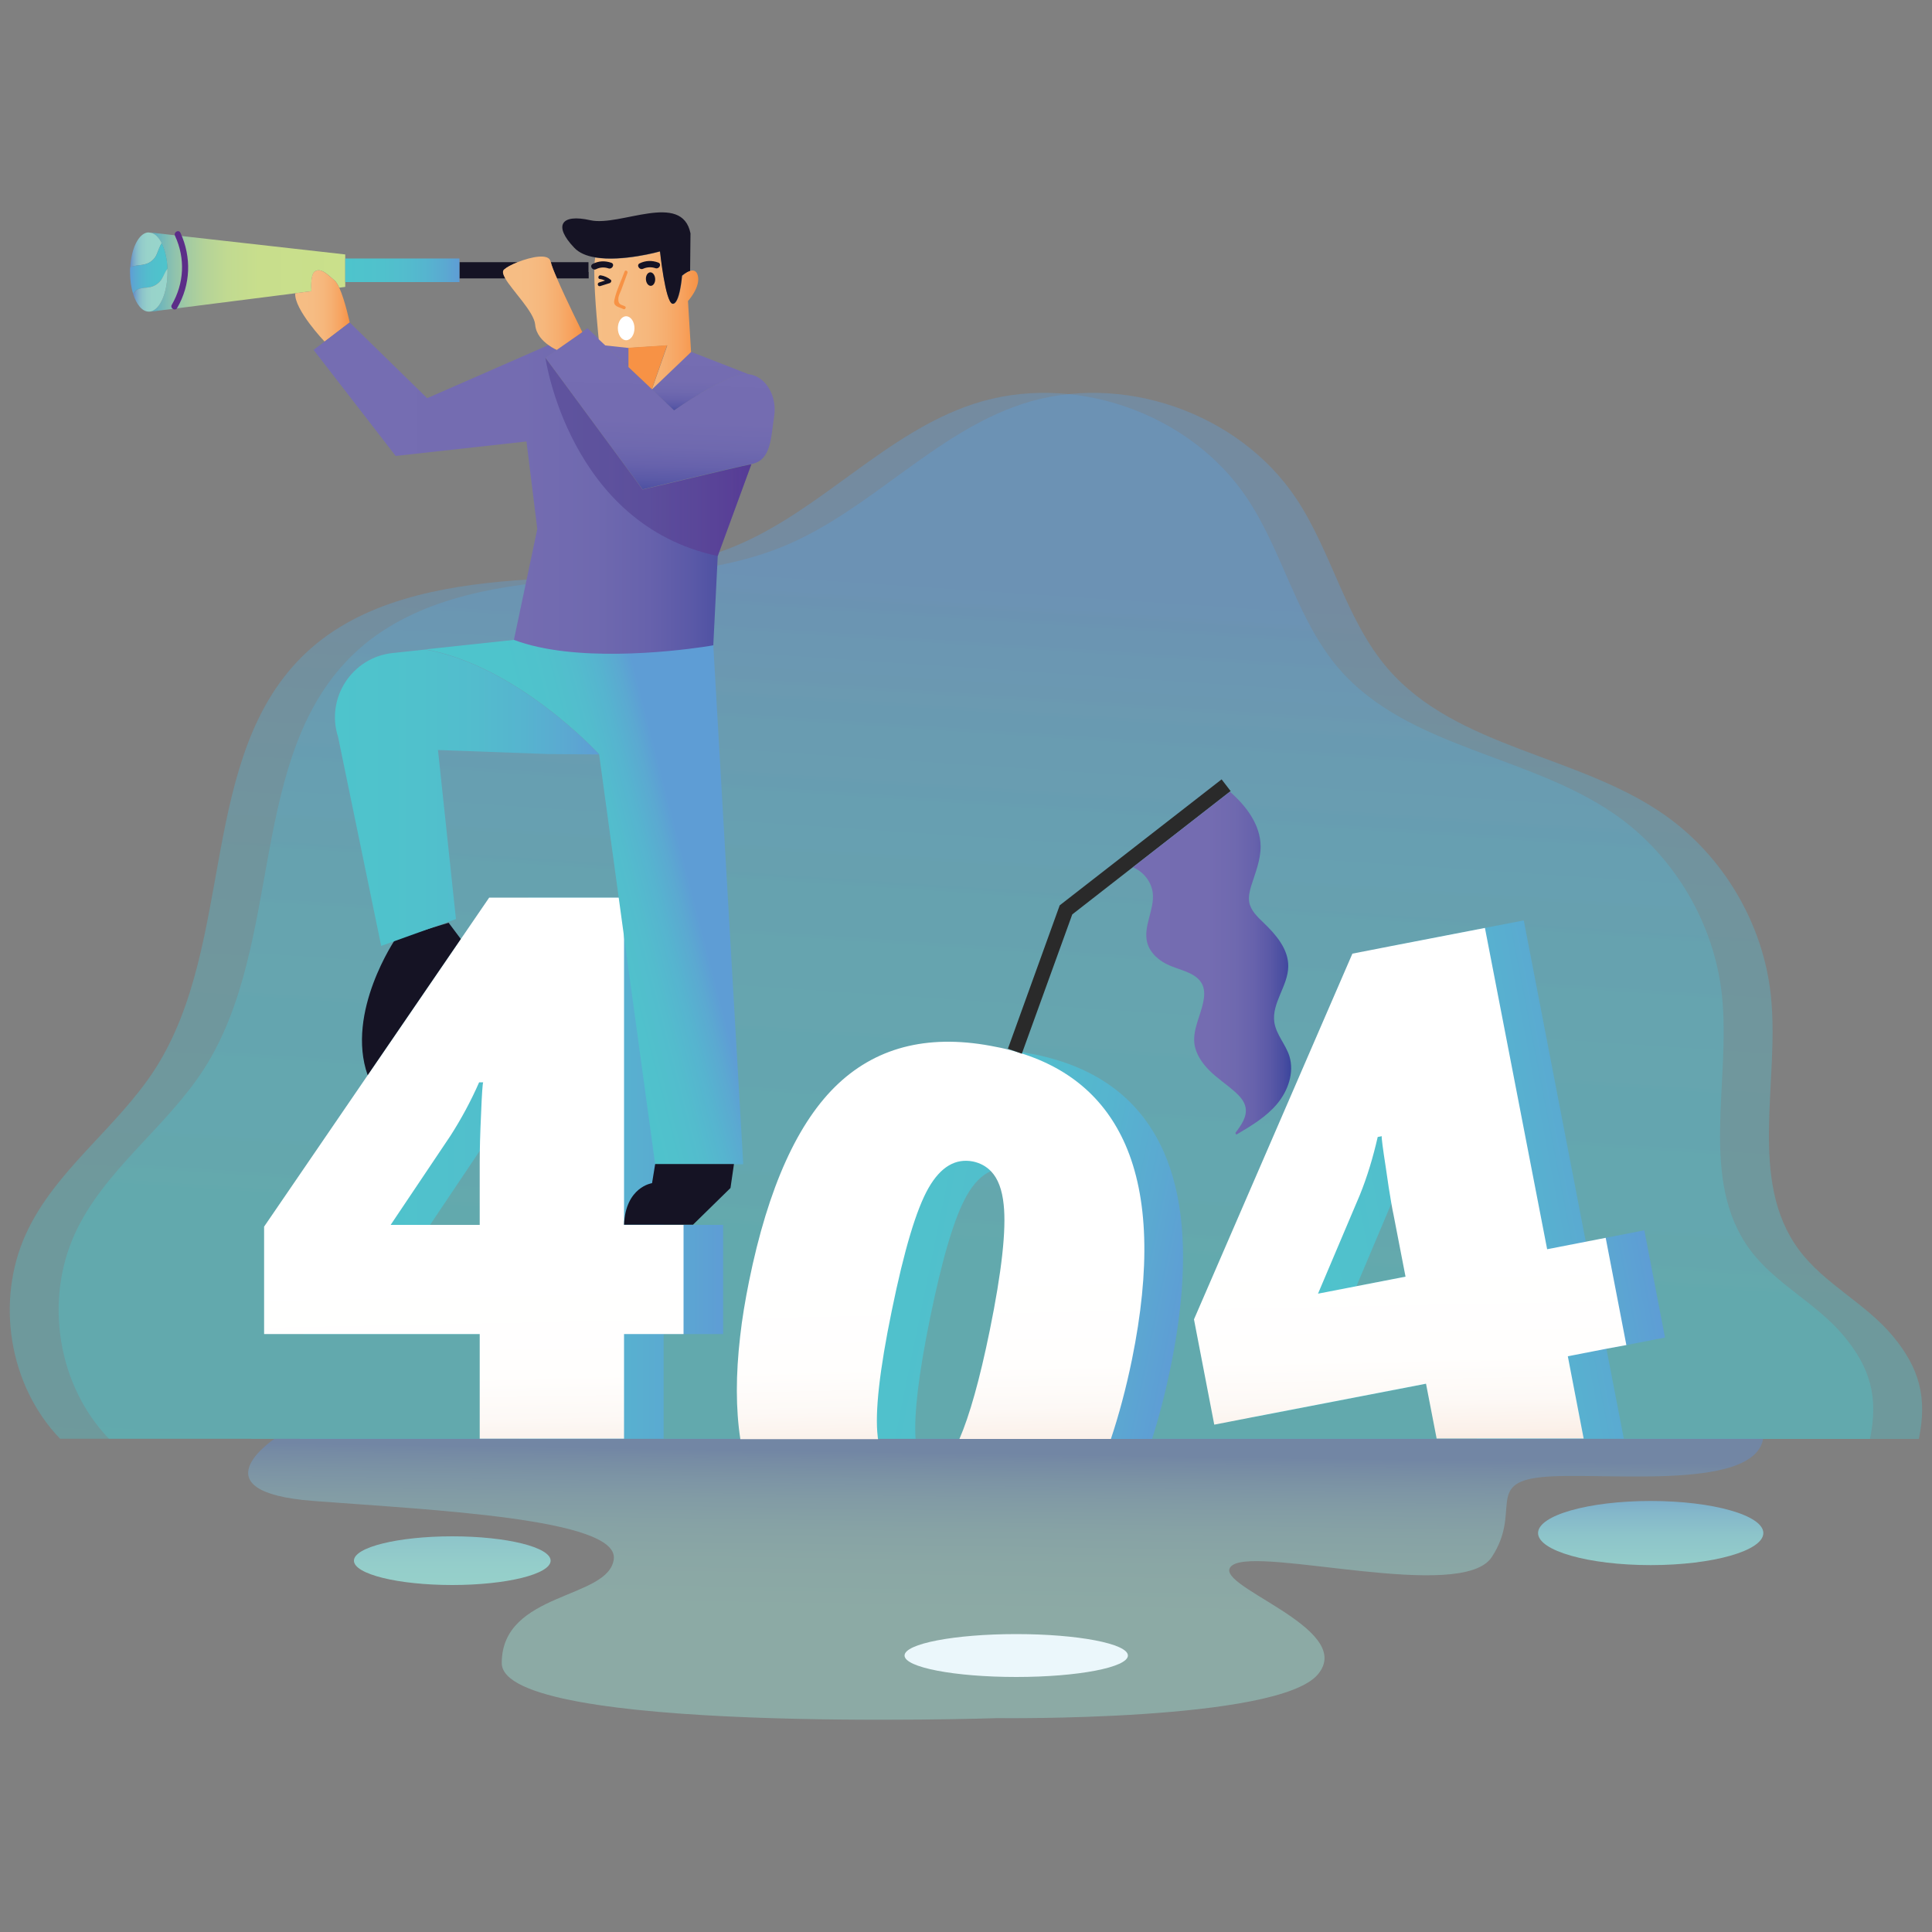 <?xml version="1.0" encoding="utf-8"?>
<!-- Generator: Adobe Illustrator 18.1.1, SVG Export Plug-In . SVG Version: 6.00 Build 0)  -->
<svg version="1.1" id="Layer_1" xmlns="http://www.w3.org/2000/svg" xmlns:xlink="http://www.w3.org/1999/xlink" x="0px" y="0px"
	 viewBox="0 0 1000 1000" enable-background="new 0 0 1000 1000" xml:space="preserve">
<rect x="0" y="0" width="1000" height="1000" fill="#808080" stroke="none"/>
<g>
	<g>
		<linearGradient id="SVGID_1_" gradientUnits="userSpaceOnUse" x1="482.825" y1="771.603" x2="513.893" y2="302.481">
			<stop  offset="0" style="stop-color:#4EC4CC"/>
			<stop  offset="0.323" style="stop-color:#50C1CC"/>
			<stop  offset="0.534" style="stop-color:#53BCCD"/>
			<stop  offset="0.714" style="stop-color:#56B4CF"/>
			<stop  offset="0.874" style="stop-color:#5BA9D1"/>
			<stop  offset="1" style="stop-color:#5E9DD5"/>
		</linearGradient>
		<path opacity="0.37" fill="url(#SVGID_1_)" d="M130,744.7H31.1c-26.5-27.5-33.5-71.3-17.7-106c15.1-33.1,47.4-55,67-85.6
			c41.8-65.4,21.6-162.7,78.4-215.6c28.4-26.4,69.2-34.1,107.9-37.1s78.6-3,114.4-18c44.1-18.5,77.3-58.3,122.7-73.3
			c51-16.8,112,4.2,141.8,48.9c18.6,28,25.7,63.1,47.7,88.4c35.7,41,98.5,44.2,143,75.4c30.5,21.4,51.1,56.4,55,93.5
			c4.7,44.7-12.2,95.6,14.6,131.7c13.1,17.6,34.3,27.5,48.4,44.4c14,16.8,18,32,13.6,53.4H130z"/>
		<linearGradient id="SVGID_2_" gradientUnits="userSpaceOnUse" x1="508.09" y1="771.603" x2="539.157" y2="302.481">
			<stop  offset="0" style="stop-color:#4EC4CC"/>
			<stop  offset="0.323" style="stop-color:#50C1CC"/>
			<stop  offset="0.534" style="stop-color:#53BCCD"/>
			<stop  offset="0.714" style="stop-color:#56B4CF"/>
			<stop  offset="0.874" style="stop-color:#5BA9D1"/>
			<stop  offset="1" style="stop-color:#5E9DD5"/>
		</linearGradient>
		<path opacity="0.37" fill="url(#SVGID_2_)" d="M155.2,744.7H56.4c-26.5-27.5-33.5-71.3-17.7-106c15.1-33.1,47.4-55,67-85.6
			c41.8-65.4,21.6-162.7,78.4-215.6c28.4-26.4,69.2-34.1,107.9-37.1s78.6-3,114.4-18c44.1-18.5,77.3-58.3,122.7-73.3
			c51-16.8,112,4.2,141.8,48.9c18.6,28,25.7,63.1,47.7,88.4c35.7,41,98.5,44.2,143,75.4c30.5,21.4,51.1,56.4,55,93.5
			c4.7,44.7-12.2,95.6,14.6,131.7c13.1,17.6,34.3,27.5,48.4,44.4c14,16.8,18,32,13.6,53.4H155.2z"/>
	</g>
	<g>
		<linearGradient id="SVGID_3_" gradientUnits="userSpaceOnUse" x1="157.056" y1="604.65" x2="374.291" y2="604.65">
			<stop  offset="0" style="stop-color:#4EC4CC"/>
			<stop  offset="0.323" style="stop-color:#50C1CC"/>
			<stop  offset="0.534" style="stop-color:#53BCCD"/>
			<stop  offset="0.714" style="stop-color:#56B4CF"/>
			<stop  offset="0.874" style="stop-color:#5BA9D1"/>
			<stop  offset="1" style="stop-color:#5E9DD5"/>
		</linearGradient>
		<path fill="url(#SVGID_3_)" d="M374.3,690.5h-30.8v54.2h-74.7v-54.2H157.1v-55.6l116.5-170.3h69.9V634h30.8V690.5z M268.7,634
			v-32.6c0-6.1,0.2-14.4,0.7-24.8c0.4-10.4,0.8-15.9,1.1-16.4h-2.1c-4.3,9.8-9.3,19-14.8,27.6l-31,46.2H268.7z"/>
		<linearGradient id="SVGID_4_" gradientUnits="userSpaceOnUse" x1="247.249" y1="763.131" x2="245.178" y2="657.5">
			<stop  offset="0" style="stop-color:#F8E5D8"/>
			<stop  offset="5.039573e-003" style="stop-color:#F8E6D9"/>
			<stop  offset="0.126" style="stop-color:#FBF1EA"/>
			<stop  offset="0.274" style="stop-color:#FDF9F6"/>
			<stop  offset="0.478" style="stop-color:#FFFEFD"/>
			<stop  offset="1" style="stop-color:#FFFFFF"/>
		</linearGradient>
		<path fill="url(#SVGID_4_)" d="M353.9,690.5H323v54.2h-74.7v-54.2H136.7v-55.6l116.5-170.3H323V634h30.8V690.5z M248.3,634v-32.6
			c0-6.1,0.2-14.4,0.7-24.8c0.4-10.4,0.8-15.9,1.1-16.4H248c-4.3,9.8-9.3,19-14.8,27.6l-31,46.2H248.3z"/>
	</g>
	<g>
		
			<linearGradient id="SVGID_5_" gradientUnits="userSpaceOnUse" x1="613.445" y1="641.513" x2="830.687" y2="641.513" gradientTransform="matrix(0.982 -0.19 0.19 0.982 -92.513 132.606)">
			<stop  offset="0" style="stop-color:#4EC4CC"/>
			<stop  offset="0.323" style="stop-color:#50C1CC"/>
			<stop  offset="0.534" style="stop-color:#53BCCD"/>
			<stop  offset="0.714" style="stop-color:#56B4CF"/>
			<stop  offset="0.874" style="stop-color:#5BA9D1"/>
			<stop  offset="1" style="stop-color:#5E9DD5"/>
		</linearGradient>
		<path fill="url(#SVGID_5_)" d="M861.8,692.3l-10.7-55.5l-20,3.9l-10.3,2l-32.1-166.3L720,489.7L638,679l10.5,54.6l109.7-21.2
			l6.2,32.3h76.1l-9-46.5l10.3-2L861.8,692.3z M727.4,660.8l-25.3,4.9l18-42.6l3.6-8.6c3.8-9.4,6.8-19.4,9.2-29.9l2.1-0.4
			c-0.2,0.5,0.5,6,2.1,16.3c1.5,10.3,2.9,18.5,4.1,24.5l6.2,32L727.4,660.8z"/>
		<linearGradient id="SVGID_6_" gradientUnits="userSpaceOnUse" x1="731.134" y1="753.643" x2="729.062" y2="648.013">
			<stop  offset="0" style="stop-color:#F8E5D8"/>
			<stop  offset="5.039573e-003" style="stop-color:#F8E6D9"/>
			<stop  offset="0.126" style="stop-color:#FBF1EA"/>
			<stop  offset="0.274" style="stop-color:#FDF9F6"/>
			<stop  offset="0.478" style="stop-color:#FFFEFD"/>
			<stop  offset="1" style="stop-color:#FFFFFF"/>
		</linearGradient>
		<path fill="url(#SVGID_6_)" d="M841.8,696.2l-10.7-55.5l-30.3,5.9l-32.2-166.3l-48.6,9.4l-20,3.9l-82,189.3l10.5,54.5l20-3.9
			l89.6-17.3l5.5,28.4h76.1l-8.2-42.6l20-3.9L841.8,696.2z M720.2,623.1c0.4,2.1,0.7,4,1.1,5.7l6.2,32l-45.3,8.8l21.7-51.2
			c3.8-9.4,6.8-19.4,9.2-29.9l2.1-0.4c-0.2,0.6,0.5,6,2.1,16.3C718.3,611.7,719.3,617.9,720.2,623.1z"/>
	</g>
	<g id="XMLID_2_">
		<g>
			<linearGradient id="SVGID_7_" gradientUnits="userSpaceOnUse" x1="295.302" y1="471.26" x2="356.747" y2="455.381">
				<stop  offset="0" style="stop-color:#4EC4CC"/>
				<stop  offset="0.323" style="stop-color:#50C1CC"/>
				<stop  offset="0.534" style="stop-color:#53BCCD"/>
				<stop  offset="0.714" style="stop-color:#56B4CF"/>
				<stop  offset="0.874" style="stop-color:#5BA9D1"/>
				<stop  offset="1" style="stop-color:#5E9DD5"/>
			</linearGradient>
			<path fill="url(#SVGID_7_)" d="M384.7,602.6l-45.6,0l-29-212.2c0,0-41.9-45.7-89.9-54.3l45.8-4.9l103.2,2.8L384.7,602.6z"/>
			<path fill="#151324" d="M204.7,486c0,0-25.9,37.9-14.4,70.5l48.2-70.5l-6.3-8.4L204.7,486z"/>
			<path fill="#151324" d="M339.1,602.6l-1.6,9.8c0,0-13.7,1.9-14.5,21.5h35.7l19.4-19l1.8-12.4H339.1z"/>
			<linearGradient id="SVGID_8_" gradientUnits="userSpaceOnUse" x1="173.339" y1="412.9" x2="310.129" y2="412.9">
				<stop  offset="0" style="stop-color:#4EC4CC"/>
				<stop  offset="0.323" style="stop-color:#50C1CC"/>
				<stop  offset="0.534" style="stop-color:#53BCCD"/>
				<stop  offset="0.714" style="stop-color:#56B4CF"/>
				<stop  offset="0.874" style="stop-color:#5BA9D1"/>
				<stop  offset="1" style="stop-color:#5E9DD5"/>
			</linearGradient>
			<path fill="url(#SVGID_8_)" d="M283.9,390.3l-57.2-2.1l9.3,87.5l-38.7,13.9L175,381.5c-6.5-20.1,7.1-41.2,28.2-43.5l17-1.8h0
				c48.1,8.6,89.9,54.3,89.9,54.3L283.9,390.3z"/>
		</g>
		<g>
			<linearGradient id="SVGID_9_" gradientUnits="userSpaceOnUse" x1="78.099" y1="140.854" x2="178.668" y2="140.854">
				<stop  offset="0" style="stop-color:#51ADC6"/>
				<stop  offset="4.297650e-002" style="stop-color:#6DB5BC"/>
				<stop  offset="0.112" style="stop-color:#8CC1AF"/>
				<stop  offset="0.191" style="stop-color:#A3CBA2"/>
				<stop  offset="0.283" style="stop-color:#B5D398"/>
				<stop  offset="0.397" style="stop-color:#C1DA91"/>
				<stop  offset="0.556" style="stop-color:#C8DE8C"/>
				<stop  offset="1" style="stop-color:#CAE08B"/>
			</linearGradient>
			<path fill="url(#SVGID_9_)" d="M178.7,146v2.5l-3.1,0.4c-0.8-1.7-1.6-3.1-2.5-3.8c-4.1-3.6-7-6.4-10-4.7
				c-2.2,1.3-2.1,7.4-1.9,10.3l-8.4,1.1l-74.7,9.5l0-0.1c4.8-1.1,8.6-9.8,8.6-20.4c0-10.4-3.7-19-8.4-20.4l100.4,11.3v2V146z"/>
			<linearGradient id="SVGID_10_" gradientUnits="userSpaceOnUse" x1="83.691" y1="129.228" x2="67.417" y2="129.228">
				<stop  offset="0" style="stop-color:#98D5CB"/>
				<stop  offset="0.45" style="stop-color:#98D3CA"/>
				<stop  offset="0.612" style="stop-color:#94CDCA"/>
				<stop  offset="0.728" style="stop-color:#8DC4CA"/>
				<stop  offset="0.821" style="stop-color:#84B7CA"/>
				<stop  offset="0.901" style="stop-color:#78A7C9"/>
				<stop  offset="0.971" style="stop-color:#6B95C7"/>
				<stop  offset="1" style="stop-color:#648CC8"/>
			</linearGradient>
			<path fill="url(#SVGID_10_)" d="M83.7,125.9c-0.2,0.3-0.4,0.6-0.6,1c-1.1,2.1-1.6,4.4-2.9,6.4c-1,1.4-2.4,2.5-4,3.1
				c-1.7,0.7-3.5,0.8-5.3,1c-1.2,0.2-2.4,0.4-3.5,0.9c0.6-10,4.5-17.7,9.3-18l1.6,0.2C80.4,121,82.3,123,83.7,125.9z"/>
			<linearGradient id="SVGID_11_" gradientUnits="userSpaceOnUse" x1="86.669" y1="138.967" x2="67.331" y2="138.967">
				<stop  offset="0" style="stop-color:#4EC4CC"/>
				<stop  offset="0.323" style="stop-color:#50C1CC"/>
				<stop  offset="0.534" style="stop-color:#53BCCD"/>
				<stop  offset="0.714" style="stop-color:#56B4CF"/>
				<stop  offset="0.874" style="stop-color:#5BA9D1"/>
				<stop  offset="1" style="stop-color:#5E9DD5"/>
			</linearGradient>
			<path fill="url(#SVGID_11_)" d="M86.7,139.1c0,0-0.1,0.1-0.1,0.1c-1.2,1.6-1.8,3.7-3,5.4c-1.3,2-3.5,3.4-5.8,4
				c-2.2,0.5-4.5,0.2-6.5,1.2c-1,0.5-1.8,1.3-2.4,2.3c-1-3.2-1.6-7.1-1.6-11.3c0-0.9,0-1.7,0.1-2.5c1.1-0.5,2.3-0.7,3.5-0.9
				c1.8-0.2,3.6-0.3,5.3-1c1.6-0.6,3-1.7,4-3.1c1.3-1.9,1.8-4.3,2.9-6.4c0.2-0.3,0.4-0.6,0.6-1C85.4,129.3,86.5,133.9,86.7,139.1z"
				/>
			<linearGradient id="SVGID_12_" gradientUnits="userSpaceOnUse" x1="86.704" y1="150.194" x2="68.923" y2="150.194">
				<stop  offset="0" style="stop-color:#98D5CB"/>
				<stop  offset="0.45" style="stop-color:#98D3CA"/>
				<stop  offset="0.612" style="stop-color:#94CDCA"/>
				<stop  offset="0.728" style="stop-color:#8DC4CA"/>
				<stop  offset="0.821" style="stop-color:#84B7CA"/>
				<stop  offset="0.901" style="stop-color:#78A7C9"/>
				<stop  offset="0.971" style="stop-color:#6B95C7"/>
				<stop  offset="1" style="stop-color:#648CC8"/>
			</linearGradient>
			<path fill="url(#SVGID_12_)" d="M86.7,140.8c0,10.6-3.8,19.3-8.6,20.4c-0.3,0.1-0.7,0.1-1.1,0.1c-3.4,0-6.4-3.7-8.1-9.2
				c0.6-1,1.4-1.7,2.4-2.3c2-1,4.3-0.7,6.5-1.2c2.3-0.5,4.5-2,5.8-4c1.1-1.7,1.7-3.8,3-5.4c0,0,0.1-0.1,0.1-0.1
				C86.7,139.6,86.7,140.2,86.7,140.8z"/>
			<path fill="#151324" d="M237.8,135.7H268c-3.2,1.3-5.8,2.7-7,3.8c-1,0.9-0.5,2.5,0.6,4.6h-23.8V135.7z"/>
			<path fill="#151324" d="M304.7,140.8v3.3h-16.4c-1.6-3.6-2.8-6.7-3.2-8.4h19.5V140.8z"/>
			<linearGradient id="SVGID_13_" gradientUnits="userSpaceOnUse" x1="178.668" y1="139.876" x2="237.808" y2="139.876">
				<stop  offset="0" style="stop-color:#4EC4CC"/>
				<stop  offset="0.323" style="stop-color:#50C1CC"/>
				<stop  offset="0.534" style="stop-color:#53BCCD"/>
				<stop  offset="0.714" style="stop-color:#56B4CF"/>
				<stop  offset="0.874" style="stop-color:#5BA9D1"/>
				<stop  offset="1" style="stop-color:#5E9DD5"/>
			</linearGradient>
			<polygon fill="url(#SVGID_13_)" points="237.8,144.1 237.8,146 178.7,146 178.7,133.8 237.8,133.8 237.8,135.7 			"/>
			<linearGradient id="SVGID_14_" gradientUnits="userSpaceOnUse" x1="152.801" y1="158.375" x2="181.005" y2="158.375">
				<stop  offset="0" style="stop-color:#F6BE85"/>
				<stop  offset="0.314" style="stop-color:#F6BC83"/>
				<stop  offset="0.519" style="stop-color:#F6B77C"/>
				<stop  offset="0.694" style="stop-color:#F6AE6F"/>
				<stop  offset="0.85" style="stop-color:#F7A25E"/>
				<stop  offset="0.994" style="stop-color:#F79346"/>
				<stop  offset="1" style="stop-color:#F79245"/>
			</linearGradient>
			<path fill="url(#SVGID_14_)" d="M181,166.9l-13,9.9c0,0-15.8-16.6-15.2-25l8.4-1.1c-0.2-2.9-0.4-9,1.9-10.3c3-1.7,5.8,1.1,10,4.7
				c0.8,0.7,1.7,2.1,2.5,3.8C178.6,155.5,181,166.9,181,166.9z"/>
			<path fill="#5C2D88" d="M93.4,120.5c-0.9-1.9-3.7-0.3-2.8,1.6c5.4,11.7,4.7,24.6-1.7,35.7c-1,1.8,1.8,3.4,2.8,1.6
				C98.7,147.3,99.2,133.2,93.4,120.5z"/>
		</g>
		<g>
			<linearGradient id="SVGID_15_" gradientUnits="userSpaceOnUse" x1="319.385" y1="179.933" x2="318.451" y2="213.858">
				<stop  offset="0" style="stop-color:#756DB2"/>
				<stop  offset="0.474" style="stop-color:#746CB1"/>
				<stop  offset="0.645" style="stop-color:#6F69AF"/>
				<stop  offset="0.766" style="stop-color:#6762AC"/>
				<stop  offset="0.865" style="stop-color:#5A59A7"/>
				<stop  offset="0.948" style="stop-color:#4A4EA1"/>
				<stop  offset="1" style="stop-color:#3B469D"/>
			</linearGradient>
			<polygon fill="url(#SVGID_15_)" points="325.3,180 325.3,190 313.3,178.7 			"/>
			<linearGradient id="SVGID_16_" gradientUnits="userSpaceOnUse" x1="342.249" y1="180.38" x2="339.759" y2="259.123">
				<stop  offset="0" style="stop-color:#756DB2"/>
				<stop  offset="0.474" style="stop-color:#746CB1"/>
				<stop  offset="0.645" style="stop-color:#6F69AF"/>
				<stop  offset="0.766" style="stop-color:#6762AC"/>
				<stop  offset="0.865" style="stop-color:#5A59A7"/>
				<stop  offset="0.948" style="stop-color:#4A4EA1"/>
				<stop  offset="1" style="stop-color:#3B469D"/>
			</linearGradient>
			<path fill="url(#SVGID_16_)" d="M325.3,190l12.1,11.4l11.5,10.9c0,0,26.5-18.5,36.7-18.7c0.7,0,1.4,0,2.1,0.1
				c9.1,1.3,14.6,11.8,13,21.8c-1.7,10.8-1.4,22.8-11.8,24.7c-10.4,2-56.3,13.1-56.3,13.1l-50.3-68.2l5.9-4.1l13.2-9.2l2.7-1.9
				l5.8,5.5l3.4,3.2L325.3,190z"/>
			<linearGradient id="SVGID_17_" gradientUnits="userSpaceOnUse" x1="363.008" y1="181.134" x2="362.074" y2="215.059">
				<stop  offset="0" style="stop-color:#756DB2"/>
				<stop  offset="0.474" style="stop-color:#746CB1"/>
				<stop  offset="0.645" style="stop-color:#6F69AF"/>
				<stop  offset="0.766" style="stop-color:#6762AC"/>
				<stop  offset="0.865" style="stop-color:#5A59A7"/>
				<stop  offset="0.948" style="stop-color:#4A4EA1"/>
				<stop  offset="1" style="stop-color:#3B469D"/>
			</linearGradient>
			<path fill="url(#SVGID_17_)" d="M357.7,182.1l30,11.7c-0.7-0.1-1.4-0.2-2.1-0.1c-10.3,0.2-36.7,18.7-36.7,18.7l-11.5-10.9
				L357.7,182.1z"/>
			<linearGradient id="SVGID_18_" gradientUnits="userSpaceOnUse" x1="162.325" y1="252.648" x2="388.912" y2="252.648">
				<stop  offset="0" style="stop-color:#756DB2"/>
				<stop  offset="0.474" style="stop-color:#746CB1"/>
				<stop  offset="0.645" style="stop-color:#6F69AF"/>
				<stop  offset="0.766" style="stop-color:#6762AC"/>
				<stop  offset="0.865" style="stop-color:#5A59A7"/>
				<stop  offset="0.948" style="stop-color:#4A4EA1"/>
				<stop  offset="1" style="stop-color:#3B469D"/>
			</linearGradient>
			<path fill="url(#SVGID_18_)" d="M388.9,240.3l-17.4,47.5l-2.3,46.2c0,0-2,0.4-5.6,0.9c-16.6,2.4-66.4,8.1-97.6-3.7l12.1-57.4
				l-5.6-45.3l-67.7,7.5l-42.5-54.9l5.7-4.3l13-9.9l40.1,39.2l62.8-27.5c2.3,1.6,4.3,2.5,4.3,2.5l-5.9,4.1l50.3,68.2
				C332.6,253.4,378.5,242.3,388.9,240.3z"/>
			<linearGradient id="SVGID_19_" gradientUnits="userSpaceOnUse" x1="260.428" y1="156.989" x2="301.432" y2="156.989">
				<stop  offset="0" style="stop-color:#F6BE85"/>
				<stop  offset="0.314" style="stop-color:#F6BC83"/>
				<stop  offset="0.519" style="stop-color:#F6B77C"/>
				<stop  offset="0.694" style="stop-color:#F6AE6F"/>
				<stop  offset="0.85" style="stop-color:#F7A25E"/>
				<stop  offset="0.994" style="stop-color:#F79346"/>
				<stop  offset="1" style="stop-color:#F79245"/>
			</linearGradient>
			<path fill="url(#SVGID_19_)" d="M301.4,171.9l-13.2,9.2c0,0-2-0.8-4.3-2.5c-3-2.1-6.5-5.6-6.9-10.6c-0.6-6.6-11.8-17.5-15.5-23.9
				c-1.2-2.1-1.6-3.7-0.6-4.6c1.2-1.1,3.9-2.6,7-3.8c7-2.8,16.3-4.7,17.1-0.3c0,0.1,0.1,0.2,0.1,0.3c0.4,1.7,1.6,4.8,3.2,8.4
				C293.1,155.3,301.4,171.9,301.4,171.9z"/>
			<linearGradient id="SVGID_20_" gradientUnits="userSpaceOnUse" x1="282.318" y1="236.541" x2="388.912" y2="236.541">
				<stop  offset="0" style="stop-color:#402C80"/>
				<stop  offset="0.304" style="stop-color:#432C80"/>
				<stop  offset="0.502" style="stop-color:#4A2C81"/>
				<stop  offset="0.671" style="stop-color:#562B83"/>
				<stop  offset="0.822" style="stop-color:#672B85"/>
				<stop  offset="0.962" style="stop-color:#7B2B88"/>
				<stop  offset="1" style="stop-color:#822B89"/>
			</linearGradient>
			<path opacity="0.38" fill="url(#SVGID_20_)" d="M371.5,287.8c-76.9-16.3-89.2-102.6-89.2-102.6l50.3,68.2l56.3-13.1L371.5,287.8z
				"/>
		</g>
		<g>
			<linearGradient id="SVGID_21_" gradientUnits="userSpaceOnUse" x1="307.56" y1="165.732" x2="361.438" y2="165.732">
				<stop  offset="0" style="stop-color:#F6BE85"/>
				<stop  offset="0.314" style="stop-color:#F6BC83"/>
				<stop  offset="0.519" style="stop-color:#F6B77C"/>
				<stop  offset="0.694" style="stop-color:#F6AE6F"/>
				<stop  offset="0.85" style="stop-color:#F7A25E"/>
				<stop  offset="0.994" style="stop-color:#F79346"/>
				<stop  offset="1" style="stop-color:#F79245"/>
			</linearGradient>
			<path fill="url(#SVGID_21_)" d="M357.3,140.2c1.6-0.5,3.3-0.1,3.9,2.5c1.5,5.9-5.1,13.1-5.1,13.1l1.6,26.4l-20.3,19.4l8-22.8
				l-20.1,1.3l-12-1.3l-3.4-3.2c0,0-2.3-21.9-2.3-34.7c0-3,0.1-5.4,0.4-7l0.1-0.6c14.1,2.4,33.6-3.1,33.6-3.1s2.7,26.6,6.5,27.1
				c3.7,0.5,4.9-14.5,4.9-14.5S355.2,140.7,357.3,140.2z"/>
			<path fill="#151324" d="M357.4,120.8l-0.2,19.4c-2.1,0.6-4.2,2.5-4.2,2.5s-1.2,14.9-4.9,14.5c-3.7-0.5-6.5-27.1-6.5-27.1
				s-19.5,5.5-33.6,3.1v0c-4.4-0.7-8.3-2.3-10.8-5c-10.8-11.3-7-17.7,8.4-14.2C321.1,117.4,353,98.9,357.4,120.8z"/>
			<polygon fill="#F79245" points="345.3,178.7 337.4,201.4 325.3,190 325.3,180 			"/>
			<path fill="#151324" d="M306.8,136.6c3.1-1.6,6.3-1.7,9.6-0.6c2,0.7,0.5,3.6-1.5,2.9c-2-0.7-4.4-0.6-6.3,0.4
				C306.7,140.3,304.9,137.6,306.8,136.6z"/>
			
				<ellipse transform="matrix(0.999 -5.221754e-002 5.221754e-002 0.999 -7.082 17.774)" fill="#151324" cx="336.6" cy="144.4" rx="2.4" ry="3.5"/>
			<path fill="#151324" d="M340.7,135.9c-3.2-1.2-6.5-1.1-9.6,0.4c-1.9,0.9-0.1,3.7,1.8,2.8c2-0.9,4.3-1,6.3-0.3
				C341.2,139.5,342.7,136.6,340.7,135.9z"/>
			<path fill="#F79245" d="M318,155.3c1-5,3.6-10,5.3-14.8c0.4-1,1.8-0.2,1.5,0.7c-1.1,3-2.2,6-3.3,9c-0.4,1-1.3,2.8-1.4,3.9
				c-0.4,3.7,1.4,3.5,3.3,4.4c1,0.4,0.2,1.9-0.7,1.5C320.3,158.8,317.2,158.7,318,155.3z"/>
			<path fill="#151324" d="M316.1,144.8c-1.5-1.2-3.3-2-5.2-2.3c-1.2-0.2-1.7,1.7-0.5,1.9c1,0.1,1.9,0.4,2.8,0.8c-1,0.3-2,0.7-3.1,1
				c-1.2,0.4-0.7,2.2,0.5,1.9c1.7-0.5,3.4-1.1,5.1-1.6C316.3,146.2,316.7,145.3,316.1,144.8z"/>
			<ellipse fill="#FFFFFF" cx="324.1" cy="169.9" rx="4.3" ry="6.2"/>
		</g>
	</g>
	<g>
		<linearGradient id="SVGID_22_" gradientUnits="userSpaceOnUse" x1="518.511" y1="895.311" x2="520.583" y2="752.399">
			<stop  offset="0" style="stop-color:#98D5CB"/>
			<stop  offset="0.45" style="stop-color:#98D3CA"/>
			<stop  offset="0.612" style="stop-color:#94CDCA"/>
			<stop  offset="0.728" style="stop-color:#8DC4CA"/>
			<stop  offset="0.821" style="stop-color:#84B7CA"/>
			<stop  offset="0.901" style="stop-color:#78A7C9"/>
			<stop  offset="0.971" style="stop-color:#6B95C7"/>
			<stop  offset="1" style="stop-color:#648CC8"/>
		</linearGradient>
		<path opacity="0.5" fill="url(#SVGID_22_)" d="M912.6,744.7H142.1c0,0-41.5,27.5,20.2,32.2s157.8,9.1,155.4,30
			c-2.4,21-58,16.8-58,53.9c0,37,256.7,28.5,256.7,28.5s145,1.9,165.7-22.6c20.7-24.5-58.5-46.9-44.1-56.6
			c14.4-9.7,118.6,19.3,134.1-4.1c15.5-23.5-3.1-38.3,25.5-41.4C826.3,761.4,907.8,772.6,912.6,744.7z"/>
		<linearGradient id="SVGID_23_" gradientUnits="userSpaceOnUse" x1="854.374" y1="886.139" x2="854.374" y2="760.315">
			<stop  offset="0" style="stop-color:#98D5CB"/>
			<stop  offset="0.45" style="stop-color:#98D3CA"/>
			<stop  offset="0.612" style="stop-color:#94CDCA"/>
			<stop  offset="0.728" style="stop-color:#8DC4CA"/>
			<stop  offset="0.821" style="stop-color:#84B7CA"/>
			<stop  offset="0.901" style="stop-color:#78A7C9"/>
			<stop  offset="0.971" style="stop-color:#6B95C7"/>
			<stop  offset="1" style="stop-color:#648CC8"/>
		</linearGradient>
		<ellipse fill="url(#SVGID_23_)" cx="854.4" cy="793.5" rx="58.3" ry="16.6"/>
		<linearGradient id="SVGID_24_" gradientUnits="userSpaceOnUse" x1="234.142" y1="886.139" x2="234.142" y2="760.315">
			<stop  offset="0" style="stop-color:#98D5CB"/>
			<stop  offset="0.45" style="stop-color:#98D3CA"/>
			<stop  offset="0.612" style="stop-color:#94CDCA"/>
			<stop  offset="0.728" style="stop-color:#8DC4CA"/>
			<stop  offset="0.821" style="stop-color:#84B7CA"/>
			<stop  offset="0.901" style="stop-color:#78A7C9"/>
			<stop  offset="0.971" style="stop-color:#6B95C7"/>
			<stop  offset="1" style="stop-color:#648CC8"/>
		</linearGradient>
		<ellipse fill="url(#SVGID_24_)" cx="234.1" cy="807.8" rx="50.9" ry="12.6"/>
		<ellipse fill="#EBF7FB" cx="526" cy="856.9" rx="57.8" ry="11.1"/>
	</g>
	<g>
		<g>
			
				<linearGradient id="SVGID_25_" gradientUnits="userSpaceOnUse" x1="437.88" y1="654.817" x2="640.173" y2="654.817" gradientTransform="matrix(0.98 0.2 -0.2 0.98 116.543 -95.153)">
				<stop  offset="0" style="stop-color:#4EC4CC"/>
				<stop  offset="0.323" style="stop-color:#50C1CC"/>
				<stop  offset="0.534" style="stop-color:#53BCCD"/>
				<stop  offset="0.714" style="stop-color:#56B4CF"/>
				<stop  offset="0.874" style="stop-color:#5BA9D1"/>
				<stop  offset="1" style="stop-color:#5E9DD5"/>
			</linearGradient>
			<path fill="url(#SVGID_25_)" d="M602.5,596.5c-11.9-27.1-34.1-44-66.8-50.7c-3.6-0.7-7-1.3-10.4-1.7
				c-28.8-3.6-52.6,3.2-71.3,20.6c-20.9,19.4-36.4,53.6-46.4,102.4c-6.1,29.9-7.8,55.8-5.1,77.6h71.4c-0.9-12.7,1.6-33.6,7.5-62.5
				c6.4-31.3,12.7-52.4,19-63.4c3.6-6.4,7.8-10.6,12.4-12.6c3.3-1.5,6.9-1.8,10.7-1c9.1,1.9,14.4,9.3,15.8,22.3
				c1.4,13-1,34.7-7.2,65.1c-4.7,22.8-9.4,40.2-14,52.2h78.2c3.6-11.2,6.8-23.6,9.6-37.1c1.8-8.9,3.3-17.5,4.3-25.7
				C614.7,647,612.1,618.5,602.5,596.5z"/>
			<linearGradient id="SVGID_26_" gradientUnits="userSpaceOnUse" x1="488.311" y1="758.404" x2="486.24" y2="652.774">
				<stop  offset="0" style="stop-color:#F8E5D8"/>
				<stop  offset="5.039573e-003" style="stop-color:#F8E6D9"/>
				<stop  offset="0.126" style="stop-color:#FBF1EA"/>
				<stop  offset="0.274" style="stop-color:#FDF9F6"/>
				<stop  offset="0.478" style="stop-color:#FFFEFD"/>
				<stop  offset="1" style="stop-color:#FFFFFF"/>
			</linearGradient>
			<path fill="url(#SVGID_26_)" d="M582.5,592.5c-10.7-24.4-29.7-40.5-57.2-48.3c-3.1-0.9-6.3-1.7-9.6-2.3
				c-33.5-6.9-60.8-0.6-81.7,18.9c-20.9,19.5-36.4,53.6-46.3,102.4c-2,9.9-3.6,19.4-4.6,28.5c-2.3,19.9-2.3,37.6,0.1,53.2h71.3
				c-0.1-0.5-0.2-0.9-0.2-1.4c-1.5-12.4,0.9-34.2,7.3-65.2c6.4-31.3,12.7-52.4,19-63.4c6.3-11,14-15.5,23.1-13.7
				c3.7,0.8,6.8,2.5,9.3,5.1c3.6,3.8,5.7,9.5,6.5,17.2c1.4,13-1,34.7-7.2,65.1c-5.2,25.5-10.5,44.2-15.7,56.2H575
				c4.1-12.3,7.8-26,10.9-41.1C595.5,656.6,594.3,619.6,582.5,592.5z"/>
		</g>
		<g>
			<polygon fill="#2A2A2A" points="637,409.5 636.5,409.8 586.3,448.9 555,473.3 528.9,545.4 521.7,542.8 548.5,468.6 632.3,403.4 
							"/>
		</g>
		<linearGradient id="SVGID_27_" gradientUnits="userSpaceOnUse" x1="586.31" y1="498.599" x2="668.304" y2="498.599">
			<stop  offset="0" style="stop-color:#756DB2"/>
			<stop  offset="0.474" style="stop-color:#746CB1"/>
			<stop  offset="0.645" style="stop-color:#6F69AF"/>
			<stop  offset="0.766" style="stop-color:#6762AC"/>
			<stop  offset="0.865" style="stop-color:#5A59A7"/>
			<stop  offset="0.948" style="stop-color:#4A4EA1"/>
			<stop  offset="1" style="stop-color:#3B469D"/>
		</linearGradient>
		<path fill="url(#SVGID_27_)" d="M661,571.4c-5.7,6.8-13.5,11.4-21.1,15.9l-0.5-0.9c3-3.9,6.2-8.4,5.3-13.2
			c-0.6-3.3-3.1-5.9-5.5-8.1c-4.2-3.7-8.9-6.8-12.9-10.7c-4-3.9-7.4-8.8-8.1-14.3c-0.8-7.3,3.1-14.2,4.6-21.4c0.6-2.9,0.8-6-0.3-8.7
			c-2.6-6.1-10.3-7.5-16.5-10c-5.5-2.2-10.7-6.4-12.2-12.1c-2.2-8.3,3.7-16.9,2.9-25.4c-0.6-6-4.8-11.3-10.3-13.6l50.2-39.1
			c8.5,7.4,15.8,17.1,15.9,28.3c0,7.1-2.8,13.8-4.9,20.5c-0.8,2.7-1.5,5.6-1,8.4c0.8,4.3,4.2,7.5,7.3,10.5
			c6.5,6.2,13,13.7,12.9,22.7c-0.1,10.1-8.7,19-7.2,29c1,6.4,5.9,11.4,7.8,17.5C670,555.2,666.7,564.6,661,571.4z"/>
	</g>
</g>
</svg>
